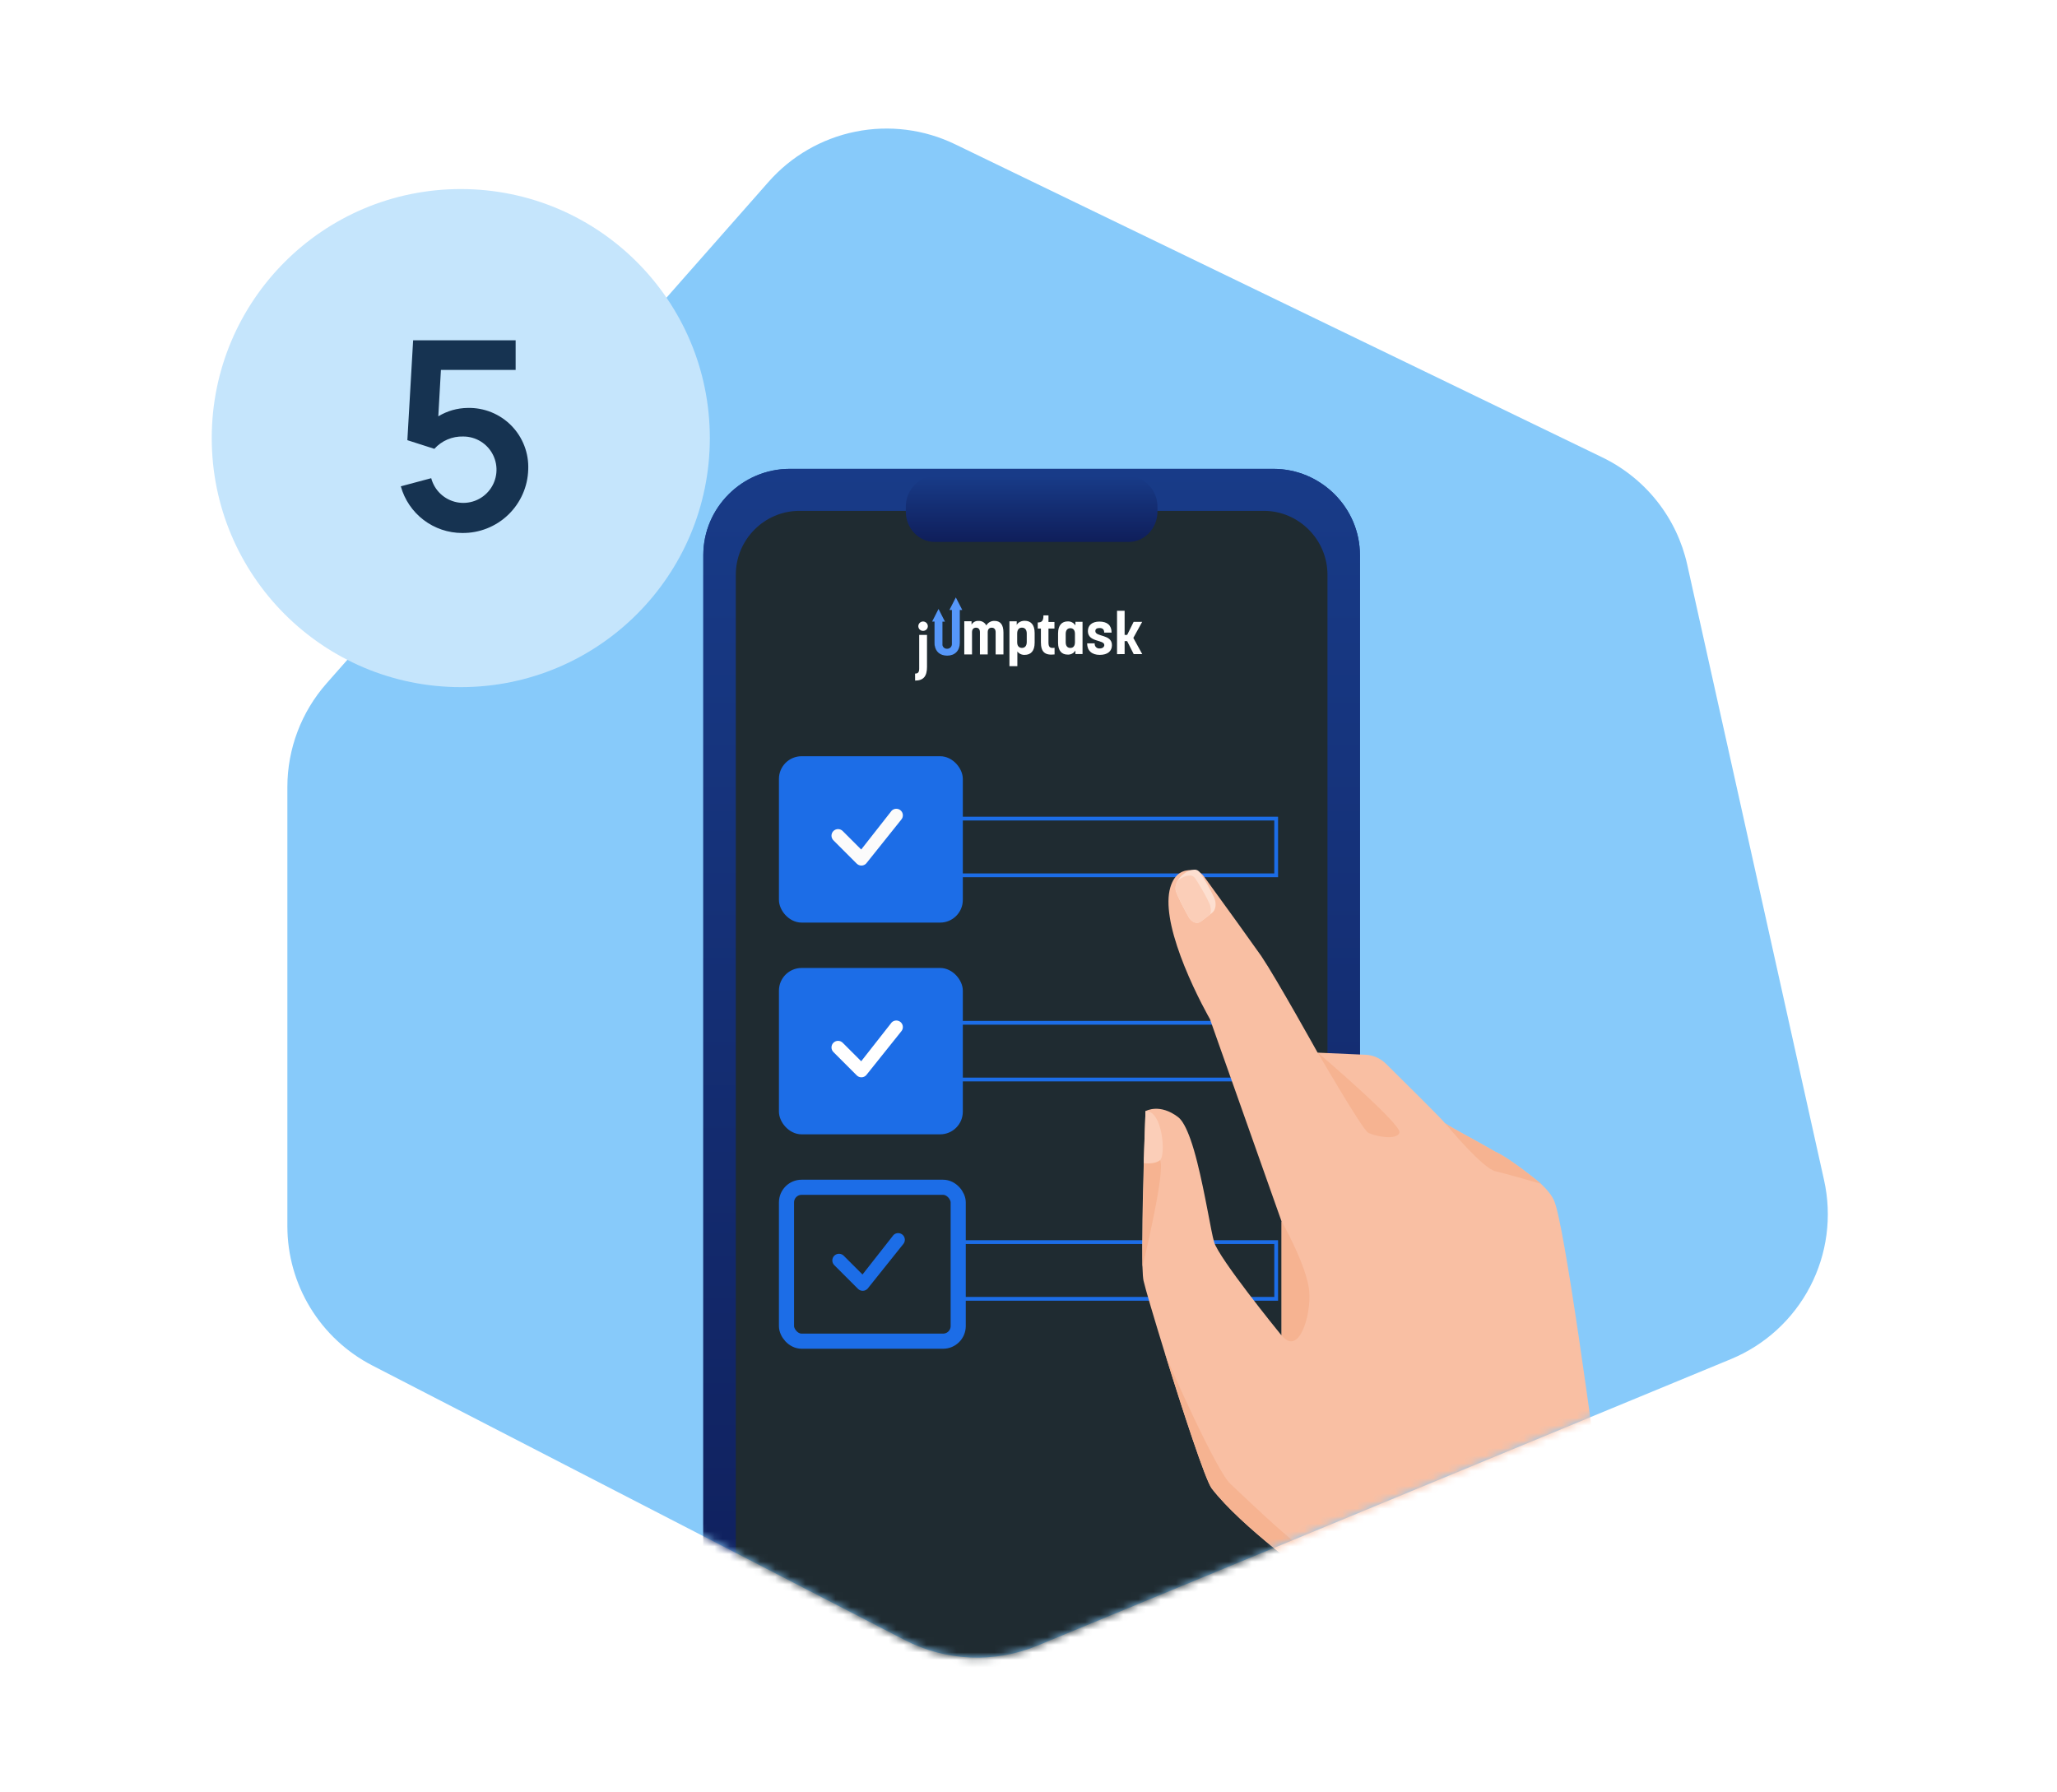 <?xml version="1.0" encoding="UTF-8"?> <svg xmlns="http://www.w3.org/2000/svg" width="272" height="237" viewBox="0 0 272 237" fill="none"><g clip-path="url(#clip0_2596_20894)"><path d="M43.176 90.374L101.634 24.041C104.635 20.635 108.671 18.306 113.125 17.409C117.579 16.513 122.205 17.098 126.293 19.076L211.879 60.483C214.699 61.847 217.173 63.83 219.117 66.284C221.06 68.737 222.422 71.598 223.101 74.652L241.202 156.075C242.261 160.837 241.604 165.818 239.348 170.144C237.092 174.47 233.38 177.864 228.866 179.729L137.149 217.624C134.357 218.777 131.346 219.309 128.327 219.182C125.308 219.055 122.353 218.271 119.668 216.887L49.24 180.57C45.853 178.823 43.014 176.181 41.031 172.931C39.049 169.681 38 165.95 38 162.145V104.071C38 99.029 39.84 94.159 43.176 90.374Z" fill="#87CAFA"></path><mask id="mask0_2596_20894" style="mask-type:alpha" maskUnits="userSpaceOnUse" x="38" y="17" width="204" height="203"><path d="M43.176 90.374L101.634 24.041C104.635 20.635 108.671 18.306 113.125 17.409C117.579 16.513 122.205 17.098 126.293 19.076L211.879 60.483C214.699 61.847 217.173 63.83 219.117 66.284C221.06 68.737 222.422 71.598 223.101 74.652L241.202 156.075C242.261 160.837 241.604 165.818 239.348 170.144C237.092 174.47 233.38 177.864 228.866 179.729L137.149 217.624C134.357 218.777 131.346 219.309 128.327 219.182C125.308 219.055 122.353 218.271 119.668 216.887L49.24 180.57C45.853 178.823 43.014 176.181 41.031 172.931C39.049 169.681 38 165.95 38 162.145V104.071C38 99.029 39.84 94.159 43.176 90.374Z" fill="#87CAFA"></path></mask><g mask="url(#mask0_2596_20894)"><path d="M168.389 225H104.438C98.151 225 93 219.863 93 213.593V73.407C93 67.137 98.151 62 104.438 62H168.389C174.676 62 179.827 67.137 179.827 73.407V213.593C179.827 219.863 174.676 225 168.389 225Z" fill="url(#paint0_linear_2596_20894)"></path><path d="M175.534 76.003V212.935C175.534 217.586 171.756 221.384 167.122 221.384H105.71C101.09 221.384 97.297 217.586 97.297 212.935V76.003C97.297 71.352 101.075 67.554 105.71 67.554H167.122C171.741 67.554 175.534 71.366 175.534 76.003Z" fill="#E4F3FE"></path><path d="M149.247 71.662H123.581C121.485 71.662 119.773 69.854 119.773 67.64V67.017C119.773 64.803 121.485 62.995 123.581 62.995H149.247C151.343 62.995 153.055 64.803 153.055 67.017V67.64C153.055 69.869 151.343 71.662 149.247 71.662Z" fill="url(#paint1_linear_2596_20894)"></path><g filter="url(#filter0_d_2596_20894)"><rect x="109.344" y="140.655" width="53.293" height="53.293" rx="11" fill="#1F2B31"></rect></g><path d="M141.901 147.333L137.561 155.942H139.248V164.047V179.132C139.261 179.562 139.189 179.989 139.034 180.389C138.879 180.789 138.645 181.153 138.346 181.458C138.048 181.763 137.691 182.004 137.298 182.166C136.904 182.327 136.483 182.406 136.058 182.398C135.33 182.443 134.609 182.224 134.026 181.781C133.443 181.337 133.035 180.698 132.876 179.978V163.861H134.571L130.231 155.213L125.891 163.83H127.57V164.016H127.524V178.333C127.524 178.706 127.524 179.07 127.57 179.419V180.063H127.647C128.268 184.414 131.281 187.09 136.081 187.09C141.264 187.09 144.577 183.701 144.577 178.333V174.711V155.911H146.264L141.901 147.333Z" fill="#5697F9"></path><path fill-rule="evenodd" clip-rule="evenodd" d="M142.925 93.667H128.806V110.49H123.074C122.811 110.491 122.553 110.561 122.328 110.693C122.103 110.824 121.92 111.012 121.798 111.237C121.676 111.461 121.62 111.713 121.635 111.966C121.651 112.219 121.738 112.463 121.887 112.671L134.882 130.747C135.014 130.932 135.192 131.084 135.398 131.188C135.605 131.293 135.835 131.348 136.069 131.348C136.302 131.348 136.532 131.293 136.739 131.188C136.946 131.084 137.123 130.932 137.256 130.747L150.251 112.671C150.401 112.463 150.489 112.219 150.506 111.965C150.522 111.712 150.466 111.459 150.344 111.234C150.221 111.009 150.037 110.821 149.812 110.69C149.586 110.559 149.327 110.489 149.064 110.49H142.925V93.667Z" fill="url(#paint2_linear_2596_20894)"></path><path d="M168.389 225H104.438C98.151 225 93 219.863 93 213.593V73.407C93 67.137 98.151 62 104.438 62H168.389C174.676 62 179.827 67.137 179.827 73.407V213.593C179.827 219.863 174.676 225 168.389 225Z" fill="url(#paint3_linear_2596_20894)"></path><path d="M175.534 76.003V212.935C175.534 217.586 171.756 221.384 167.122 221.384H105.71C101.09 221.384 97.297 217.586 97.297 212.935V76.003C97.297 71.352 101.075 67.554 105.71 67.554H167.122C171.741 67.554 175.534 71.366 175.534 76.003Z" fill="#1F2B31"></path><path d="M149.247 71.662H123.581C121.485 71.662 119.773 69.854 119.773 67.64V67.017C119.773 64.803 121.485 62.995 123.581 62.995H149.247C151.343 62.995 153.055 64.803 153.055 67.017V67.64C153.055 69.869 151.343 71.662 149.247 71.662Z" fill="url(#paint4_linear_2596_20894)"></path><rect x="126.25" y="135.25" width="44.5" height="7.5" stroke="#1C6DE7" stroke-width="0.5"></rect><rect x="127.25" y="164.25" width="41.5" height="7.5" stroke="#1C6DE7" stroke-width="0.5"></rect><rect x="124.25" y="108.25" width="44.5" height="7.5" stroke="#1C6DE7" stroke-width="0.5"></rect><path d="M213.293 209.986H175.384C173.563 208.698 164.129 201.902 160.223 196.829C159.399 195.759 156.367 186.491 154.044 178.982C152.594 174.283 151.407 170.271 151.21 169.349C151.144 169.027 151.094 168.392 151.07 167.53V167.521C150.971 164.45 151.103 158.515 151.243 153.807V153.79V153.729C151.251 153.52 151.259 153.32 151.259 153.12V153.111C151.259 153.094 151.259 153.068 151.259 153.05C151.284 152.232 151.309 151.458 151.333 150.762C151.391 149.013 151.44 147.69 151.465 147.177L151.473 146.933C151.531 146.898 153.36 145.872 155.791 147.725C156.376 148.177 156.919 149.256 157.422 150.666C157.743 151.571 158.04 152.607 158.312 153.694C159.375 157.889 160.141 162.91 160.545 164.25C161.204 166.425 168.949 175.971 169.435 176.563C169.443 176.571 169.451 176.58 169.46 176.589V161.509L163.61 144.975L161.204 138.188L160.001 134.777C160.001 134.777 158.147 131.566 156.598 127.702C155.922 126.014 155.296 124.195 154.909 122.473C154.818 122.064 154.736 121.655 154.678 121.254C154.448 119.792 154.431 118.444 154.753 117.347C155.321 115.389 156.59 115.015 157.57 115.059C157.669 115.059 157.768 115.067 157.867 115.085C157.966 115.093 158.056 115.12 158.147 115.146C158.32 115.198 158.485 115.268 158.633 115.363C158.88 115.52 159.103 115.729 159.268 115.99C159.268 115.99 160.092 117.13 161.204 118.661C161.937 119.671 162.786 120.845 163.61 121.985C165.068 124.013 166.419 125.901 166.798 126.449C168.809 129.443 174.23 139.197 174.23 139.197L180.574 139.476C181.58 139.519 182.535 139.946 183.269 140.668C185.526 142.896 190.387 147.708 190.989 148.421C190.989 148.656 194.771 150.579 197.687 152.285C199.772 153.216 203.743 156.522 203.743 156.522C204.567 157.288 205.193 158.054 205.506 158.785C206.866 161.909 210.557 189.102 212.32 202.546C212.897 206.862 213.268 209.76 213.293 209.986Z" fill="#F9BFA3"></path><path d="M174.242 139.183C174.242 139.183 180.117 149.312 180.9 149.773C181.674 150.225 184.706 150.869 185.052 149.773C185.39 148.676 174.242 139.183 174.242 139.183Z" fill="#F6B391"></path><path d="M203.78 156.545C203.771 156.536 203.763 156.527 203.747 156.518C203.747 156.518 199.775 153.212 197.691 152.281C195.013 150.714 191.602 148.965 191.066 148.504C191.693 149.253 196.068 154.491 197.748 154.883C199.232 155.231 202.593 156.197 203.78 156.545Z" fill="#F6B391"></path><path d="M169.473 176.579V161.499C169.473 161.499 172.867 167.494 173.123 170.775C173.386 174.064 171.714 179.39 169.473 176.579Z" fill="#F6B391"></path><path d="M157.168 121.248C156.673 120.352 155.783 118.724 155.478 117.811C155.396 117.55 155.404 117.036 155.701 116.488C155.882 116.157 156.162 115.818 156.591 115.513C156.788 115.374 156.994 115.244 157.217 115.157C157.472 115.061 157.744 115.009 158.016 115C158.263 115 158.519 115.148 158.7 115.418C159.285 116.323 160.035 117.558 160.537 118.672C160.892 119.447 160.776 120.334 160.265 120.726L160.027 120.908L158.807 121.848C158.296 122.249 157.571 121.979 157.168 121.248Z" fill="#FDDFD0"></path><path d="M157.171 121.246C156.677 120.35 155.787 118.723 155.482 117.809C155.4 117.548 155.408 117.034 155.705 116.486C155.787 116.417 155.87 116.347 155.96 116.286C156.158 116.147 156.364 116.016 156.586 115.929C156.842 115.834 157.114 115.781 157.386 115.773C157.633 115.773 157.888 115.921 158.069 116.19C158.654 117.095 159.404 118.331 159.907 119.445C160.129 119.941 160.17 120.48 160.03 120.907L158.811 121.847C158.3 122.247 157.575 121.977 157.171 121.246Z" fill="#FBCEB8"></path><path d="M194.254 203.78L182.933 209.975H175.394C173.574 208.688 164.14 201.892 160.234 196.818C159.41 195.748 156.378 186.481 154.055 178.971C154.368 179.972 160.86 194.573 162.706 196.235C164.552 197.897 174.266 207.565 176.943 207.461C179.539 207.365 193.364 204.006 194.221 203.797C194.229 203.789 194.238 203.789 194.254 203.78Z" fill="#F6B391"></path><path d="M217.037 209.98H176.211C178.254 209.127 186.09 205.968 194.214 203.802C194.23 203.802 194.238 203.793 194.255 203.793C201.225 201.931 208.41 200.8 212.307 202.496L212.332 202.54L217.037 209.98Z" fill="#0D267F"></path><path d="M151.268 153.033C151.96 152.763 152.924 152.589 153.394 153.416C154.127 154.703 151.408 166.085 151.07 167.512L151.268 153.033Z" fill="#F6B391"></path><path d="M151.473 146.917L151.242 153.8C151.242 153.8 152.61 154.035 153.393 153.417C154.175 152.8 153.755 146.83 151.473 146.917Z" fill="#FBCEB8"></path></g><path d="M60.932 90.863C79.119 90.863 93.863 76.119 93.863 57.932C93.863 39.744 79.119 25 60.932 25C42.744 25 28 39.744 28 57.932C28 76.119 42.744 90.863 60.932 90.863Z" fill="#C5E5FC"></path><path d="M121 89.071C121.36 89.071 121.547 88.932 121.547 88.407V83.956H122.579V88.197C122.579 89.399 122.128 89.999 121.008 89.999L121 89.071ZM121.43 82.808C121.43 82.643 121.496 82.484 121.613 82.367C121.73 82.25 121.889 82.184 122.054 82.183C122.137 82.183 122.219 82.198 122.296 82.23C122.372 82.261 122.442 82.306 122.501 82.365C122.56 82.422 122.606 82.492 122.639 82.568C122.671 82.644 122.688 82.725 122.688 82.808C122.687 82.89 122.67 82.971 122.638 83.047C122.605 83.122 122.558 83.191 122.499 83.248C122.44 83.305 122.371 83.35 122.294 83.38C122.218 83.41 122.136 83.425 122.054 83.424C121.973 83.425 121.892 83.409 121.817 83.379C121.741 83.348 121.672 83.303 121.614 83.246C121.556 83.188 121.51 83.12 121.478 83.045C121.447 82.97 121.43 82.89 121.43 82.808Z" fill="white"></path><path d="M127.508 86.543V82.154H128.469V82.605C128.559 82.444 128.692 82.312 128.854 82.223C129.015 82.135 129.198 82.094 129.382 82.105C129.595 82.094 129.806 82.145 129.991 82.251C130.175 82.358 130.325 82.516 130.422 82.706C130.531 82.515 130.691 82.358 130.884 82.252C131.077 82.146 131.295 82.095 131.515 82.105C132.257 82.105 132.687 82.581 132.687 83.643V86.54H131.655V83.604C131.655 83.167 131.42 83.003 131.132 83.003C130.844 83.003 130.608 83.174 130.608 83.589V86.54H129.577V83.604C129.577 83.174 129.358 83.003 129.055 83.003C128.781 83.003 128.531 83.167 128.531 83.589V86.54L127.508 86.543Z" fill="white"></path><path d="M133.48 88.089V82.16H134.442V82.637C134.503 82.486 134.847 82.09 135.493 82.09C136.291 82.09 136.813 82.582 136.813 83.707V84.987C136.813 86.105 136.291 86.597 135.493 86.597C135.307 86.607 135.122 86.571 134.953 86.492C134.785 86.413 134.638 86.295 134.526 86.147V88.089H133.48ZM135.769 84.901V83.785C135.769 83.246 135.511 82.996 135.136 82.996C134.76 82.996 134.503 83.246 134.503 83.785V84.925C134.503 85.448 134.769 85.677 135.136 85.677C135.502 85.677 135.769 85.427 135.769 84.895V84.901Z" fill="white"></path><path d="M139.448 86.54C138.135 86.692 137.641 86.183 137.641 84.923V83.115H137.223V82.311C137.785 82.311 137.975 82.085 137.975 81.378H138.641V82.243H139.432V83.115H138.641V84.952C138.641 85.56 138.824 85.75 139.446 85.659L139.448 86.54Z" fill="white"></path><path d="M139.91 84.99V83.754C139.91 82.651 140.434 82.172 141.187 82.172C141.388 82.162 141.589 82.206 141.767 82.299C141.946 82.393 142.097 82.532 142.203 82.703V82.227H143.145V86.492H142.203V86.022C142.099 86.196 141.949 86.338 141.77 86.433C141.591 86.527 141.389 86.571 141.187 86.56C140.421 86.569 139.91 86.083 139.91 84.99ZM142.142 84.915V83.815C142.142 83.297 141.885 83.069 141.535 83.069C141.184 83.069 140.92 83.295 140.92 83.829V84.915C140.92 85.446 141.164 85.681 141.535 85.681C141.905 85.681 142.142 85.439 142.142 84.915Z" fill="white"></path><path d="M143.754 85.073H144.755C144.743 85.164 144.752 85.255 144.781 85.342C144.81 85.428 144.858 85.507 144.921 85.573C144.985 85.638 145.063 85.688 145.149 85.719C145.234 85.75 145.326 85.761 145.417 85.751C145.803 85.751 146.025 85.539 146.025 85.299C146.025 84.556 143.853 84.958 143.853 83.456C143.853 82.674 144.423 82.195 145.372 82.195C146.411 82.195 146.987 82.681 146.987 83.652H146.009C146.009 83.175 145.751 83.047 145.378 83.047C145.006 83.047 144.838 83.198 144.838 83.456C144.838 84.253 147.034 83.828 147.034 85.308C147.034 86.112 146.465 86.598 145.417 86.598C144.368 86.598 143.754 86.031 143.754 85.073Z" fill="white"></path><path d="M147.707 86.502V80.763H148.71V83.96H149.045L149.903 82.229H151.033L149.862 84.355L151.04 86.495H149.91L149.045 84.78H148.71V86.495L147.707 86.502Z" fill="white"></path><path d="M126.39 79L125.54 80.667H125.87V82.237V85.158C125.873 85.241 125.859 85.324 125.828 85.401C125.798 85.479 125.752 85.549 125.694 85.608C125.635 85.668 125.565 85.714 125.488 85.745C125.411 85.777 125.329 85.792 125.245 85.79C125.103 85.799 124.962 85.757 124.847 85.671C124.733 85.585 124.653 85.461 124.622 85.322V82.201H124.954L124.104 80.526L123.254 82.195H123.583V82.231H123.574V85.003C123.574 85.075 123.574 85.146 123.583 85.213V85.338H123.598C123.72 86.181 124.31 86.699 125.25 86.699C126.265 86.699 126.914 86.043 126.914 85.003V84.302V80.661H127.245L126.39 79Z" fill="#5697F9"></path><rect x="103.5" y="128.5" width="23.316" height="21" rx="2.5" fill="#1C6DE7" stroke="#1C6DE7"></rect><path d="M117.921 135.186C118.084 135.031 118.301 134.945 118.526 134.947C118.751 134.949 118.967 135.038 119.128 135.196C119.289 135.353 119.382 135.567 119.388 135.792C119.394 136.018 119.312 136.236 119.16 136.402L114.54 142.18C114.46 142.266 114.365 142.334 114.258 142.382C114.151 142.43 114.036 142.455 113.92 142.458C113.803 142.46 113.687 142.438 113.579 142.395C113.47 142.351 113.372 142.286 113.289 142.203L110.226 139.139C110.14 139.06 110.072 138.964 110.024 138.858C109.977 138.751 109.951 138.636 109.949 138.519C109.947 138.403 109.969 138.287 110.012 138.179C110.056 138.071 110.121 137.973 110.204 137.89C110.286 137.808 110.384 137.743 110.492 137.699C110.601 137.655 110.716 137.634 110.833 137.636C110.95 137.638 111.065 137.663 111.171 137.711C111.278 137.758 111.373 137.827 111.453 137.912L113.878 140.336L117.899 135.212C117.906 135.203 117.914 135.195 117.922 135.186H117.921Z" fill="white"></path><rect x="104" y="157" width="22.705" height="20.352" rx="2" stroke="#1C6DE7" stroke-width="2"></rect><path d="M118.158 163.303C118.324 163.145 118.544 163.058 118.773 163.06C119.002 163.061 119.221 163.152 119.384 163.312C119.548 163.472 119.642 163.69 119.648 163.919C119.654 164.147 119.571 164.369 119.417 164.538L114.723 170.408C114.642 170.495 114.545 170.565 114.436 170.614C114.328 170.662 114.211 170.688 114.093 170.69C113.974 170.693 113.856 170.671 113.746 170.626C113.636 170.582 113.536 170.516 113.452 170.432L110.339 167.319C110.253 167.238 110.183 167.141 110.135 167.033C110.087 166.925 110.061 166.808 110.059 166.689C110.057 166.571 110.078 166.453 110.123 166.343C110.167 166.233 110.233 166.134 110.317 166.05C110.401 165.966 110.501 165.9 110.61 165.856C110.72 165.811 110.838 165.789 110.956 165.791C111.075 165.794 111.192 165.82 111.3 165.868C111.408 165.916 111.506 165.985 111.586 166.072L114.05 168.534L118.136 163.329C118.143 163.32 118.151 163.311 118.159 163.303H118.158Z" fill="#1C6DE7"></path><rect x="103.5" y="100.5" width="23.316" height="21" rx="2.5" fill="#1C6DE7" stroke="#1C6DE7"></rect><path d="M117.921 107.187C118.084 107.032 118.301 106.946 118.526 106.948C118.752 106.949 118.967 107.038 119.128 107.196C119.289 107.354 119.382 107.568 119.388 107.793C119.394 108.018 119.312 108.237 119.16 108.403L114.54 114.181C114.46 114.266 114.365 114.335 114.258 114.383C114.151 114.43 114.036 114.456 113.92 114.458C113.803 114.46 113.687 114.439 113.579 114.395C113.47 114.351 113.372 114.286 113.289 114.204L110.226 111.14C110.14 111.061 110.072 110.965 110.024 110.858C109.977 110.752 109.951 110.637 109.949 110.52C109.947 110.403 109.969 110.288 110.012 110.179C110.056 110.071 110.121 109.973 110.204 109.891C110.286 109.808 110.384 109.743 110.492 109.699C110.601 109.656 110.716 109.634 110.833 109.636C110.95 109.638 111.065 109.664 111.171 109.711C111.278 109.759 111.373 109.827 111.453 109.913L113.878 112.336L117.899 107.212C117.906 107.204 117.914 107.195 117.922 107.187H117.921Z" fill="#FBFBFB"></path><path d="M69.848 62.09C69.785 64.355 68.833 66.505 67.199 68.075C65.564 69.644 63.378 70.508 61.112 70.48C59.271 70.478 57.482 69.874 56.017 68.76C54.552 67.646 53.492 66.082 53 64.309L57.021 63.234C57.231 64.027 57.658 64.746 58.256 65.308C58.853 65.87 59.596 66.254 60.401 66.415C61.205 66.576 62.039 66.509 62.807 66.221C63.575 65.933 64.247 65.435 64.746 64.784C65.246 64.133 65.553 63.355 65.633 62.539C65.713 61.722 65.562 60.9 65.198 60.164C64.834 59.429 64.271 58.811 63.574 58.379C62.876 57.947 62.071 57.72 61.251 57.722C60.535 57.701 59.823 57.835 59.164 58.117C58.506 58.398 57.917 58.82 57.437 59.352L53.866 58.208L54.629 45H68.183V48.918H58.303L57.957 55.053C59.128 54.34 60.47 53.957 61.84 53.944C62.911 53.917 63.976 54.11 64.969 54.511C65.963 54.913 66.863 55.514 67.614 56.278C68.365 57.042 68.95 57.952 69.335 58.952C69.719 59.952 69.894 61.02 69.848 62.09Z" fill="#163351"></path></g><defs><filter id="filter0_d_2596_20894" x="105.344" y="140.655" width="61.293" height="61.294" color-interpolation-filters="sRGB"><feFlood flood-opacity="0" result="BackgroundImageFix"></feFlood><feColorMatrix in="SourceAlpha" type="matrix" values="0 0 0 0 0 0 0 0 0 0 0 0 0 0 0 0 0 0 127 0" result="hardAlpha"></feColorMatrix><feOffset dy="4"></feOffset><feGaussianBlur stdDeviation="2"></feGaussianBlur><feComposite in2="hardAlpha" operator="out"></feComposite><feColorMatrix type="matrix" values="0 0 0 0 0 0 0 0 0 0 0 0 0 0 0 0 0 0 0.15 0"></feColorMatrix><feBlend mode="normal" in2="BackgroundImageFix" result="effect1_dropShadow_2596_20894"></feBlend><feBlend mode="normal" in="SourceGraphic" in2="effect1_dropShadow_2596_20894" result="shape"></feBlend></filter><linearGradient id="paint0_linear_2596_20894" x1="136.414" y1="62" x2="136.414" y2="225" gradientUnits="userSpaceOnUse"><stop stop-color="#183B88"></stop><stop offset="1" stop-color="#0F1E5A"></stop></linearGradient><linearGradient id="paint1_linear_2596_20894" x1="136.414" y1="62.995" x2="136.414" y2="71.662" gradientUnits="userSpaceOnUse"><stop stop-color="#183B88"></stop><stop offset="1" stop-color="#0F1E5A"></stop></linearGradient><linearGradient id="paint2_linear_2596_20894" x1="131.307" y1="93.667" x2="139.99" y2="129.42" gradientUnits="userSpaceOnUse"><stop stop-color="#183B89"></stop><stop offset="1" stop-color="#0C1853"></stop></linearGradient><linearGradient id="paint3_linear_2596_20894" x1="136.414" y1="62" x2="136.414" y2="225" gradientUnits="userSpaceOnUse"><stop stop-color="#183B88"></stop><stop offset="1" stop-color="#0F1E5A"></stop></linearGradient><linearGradient id="paint4_linear_2596_20894" x1="136.414" y1="62.995" x2="136.414" y2="71.662" gradientUnits="userSpaceOnUse"><stop stop-color="#183B88"></stop><stop offset="1" stop-color="#0F1E5A"></stop></linearGradient><clipPath id="clip0_2596_20894"><rect width="271.987" height="236.034" fill="white"></rect></clipPath></defs></svg> 